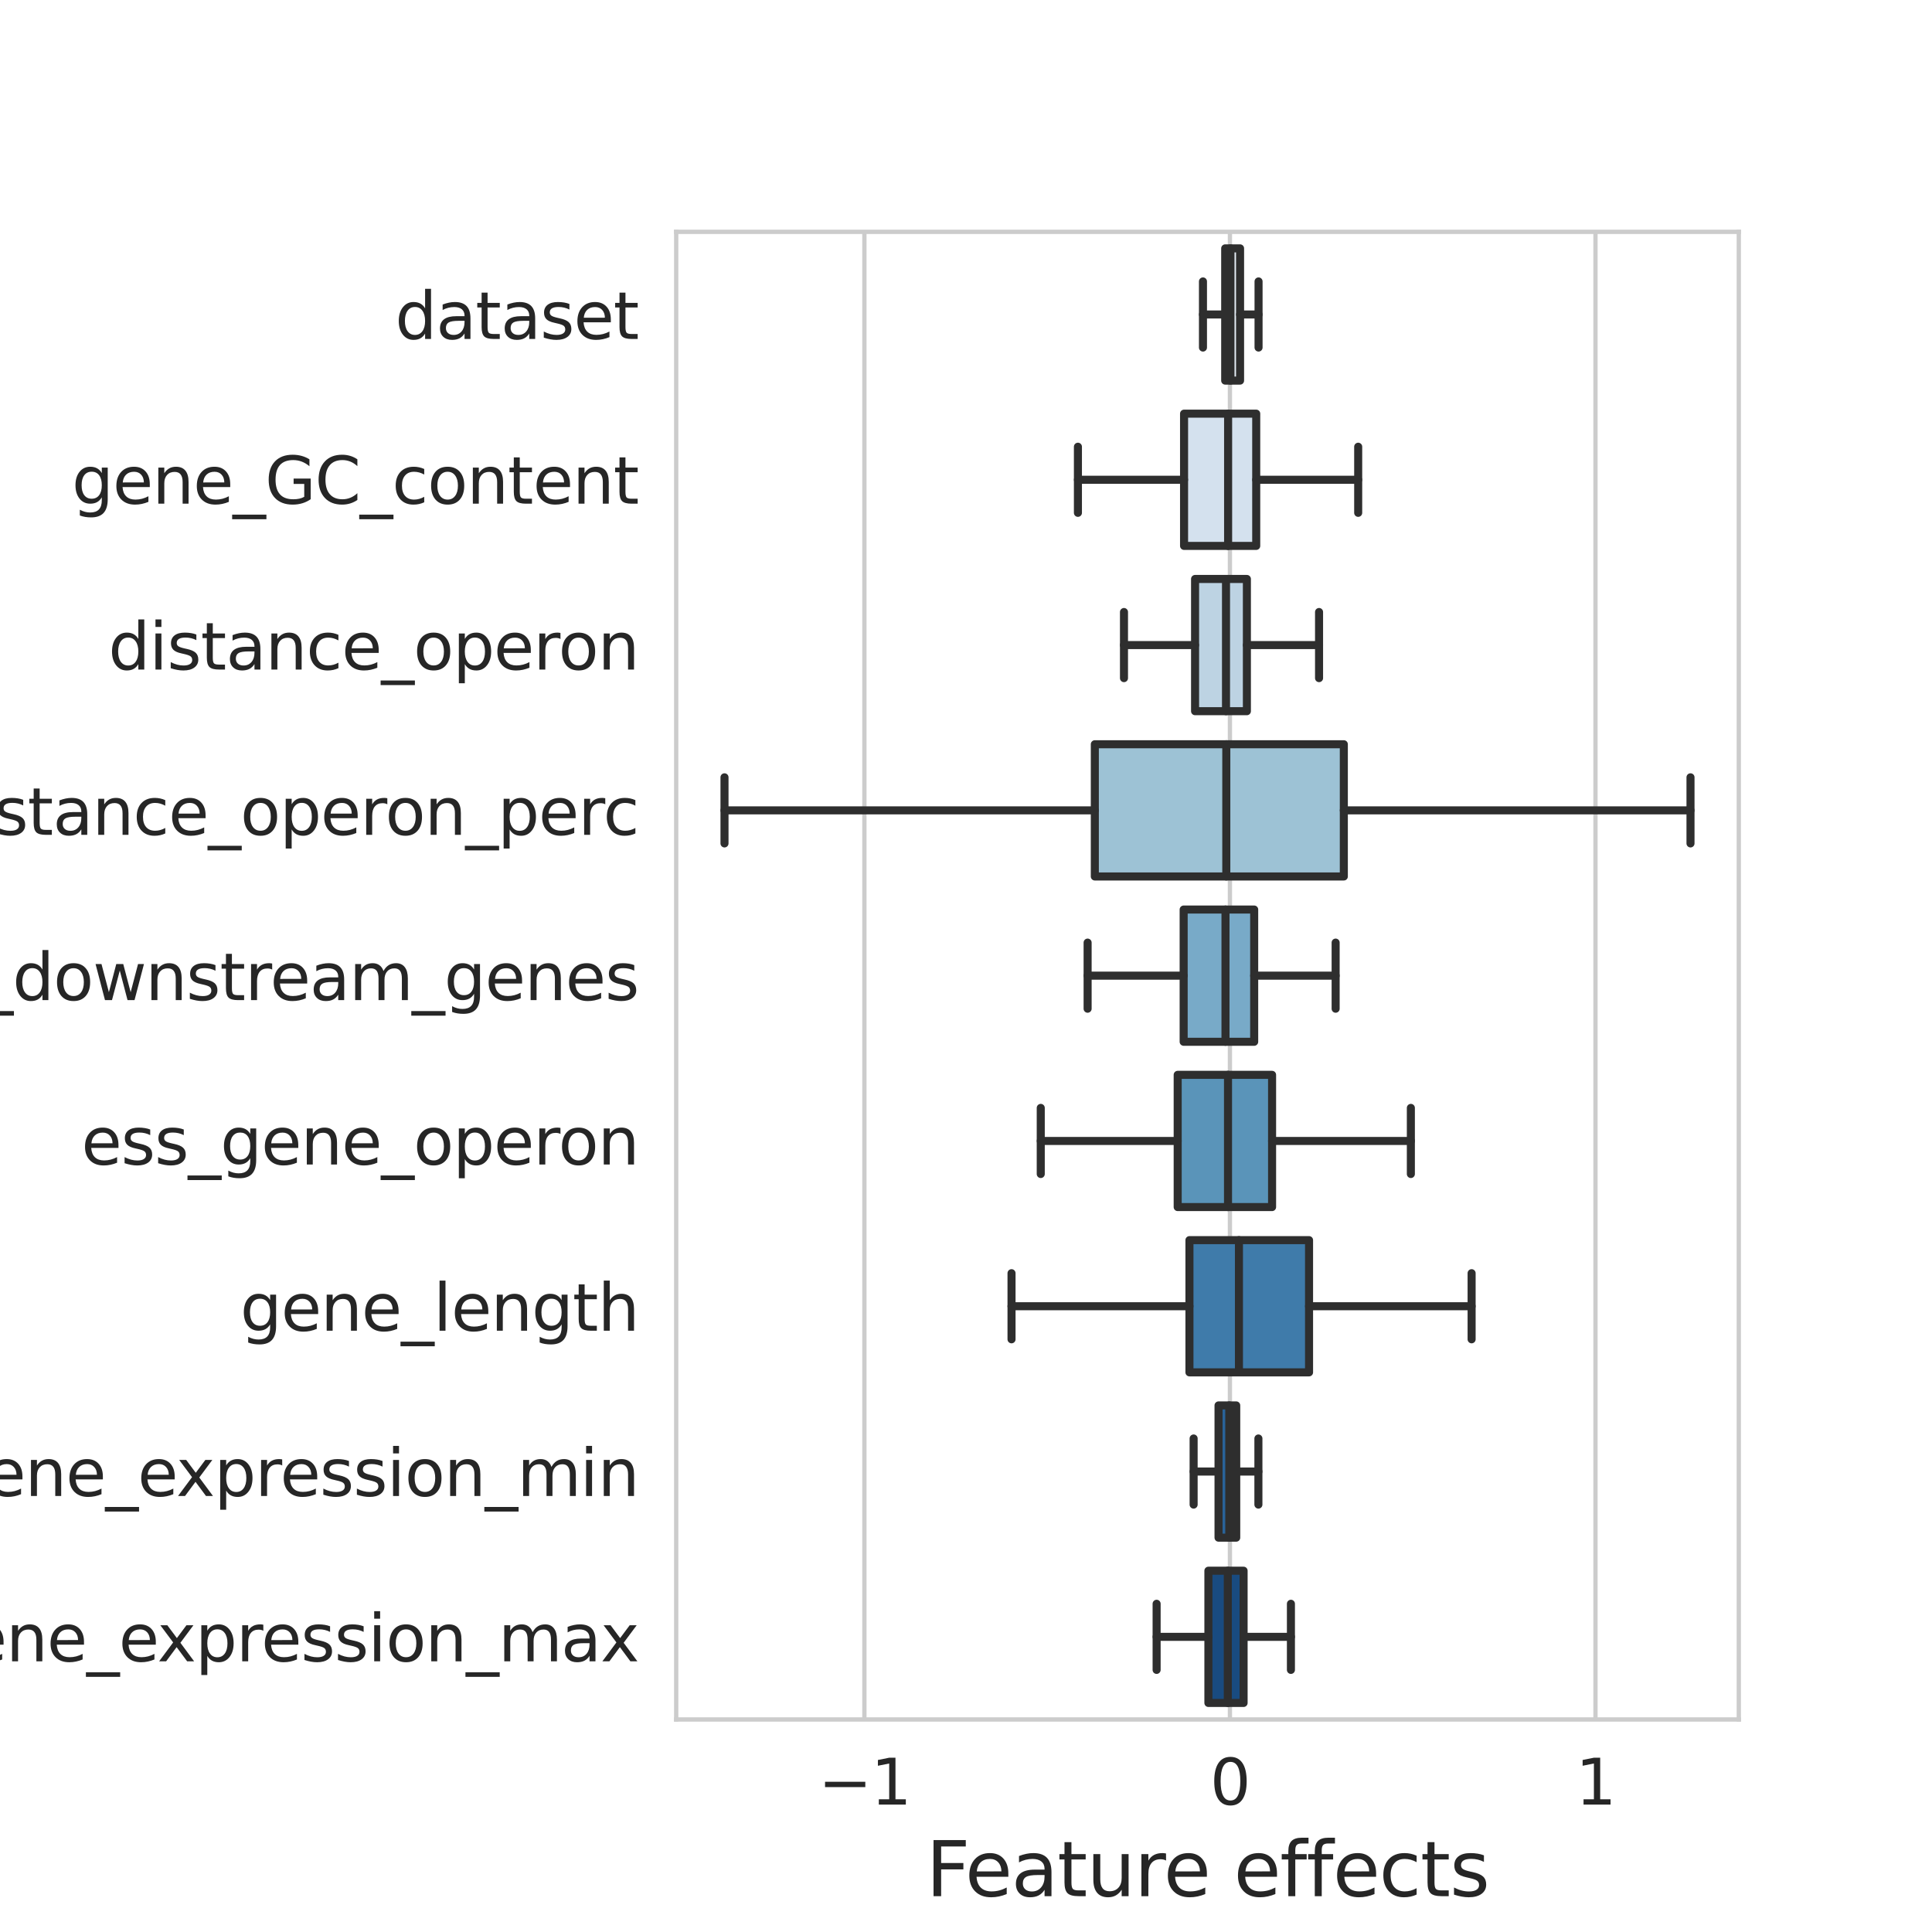 <?xml version="1.0" encoding="utf-8" standalone="no"?>
<!DOCTYPE svg PUBLIC "-//W3C//DTD SVG 1.1//EN"
  "http://www.w3.org/Graphics/SVG/1.1/DTD/svg11.dtd">
<svg xmlns:xlink="http://www.w3.org/1999/xlink" width="360pt" height="360pt" viewBox="0 0 360 360" xmlns="http://www.w3.org/2000/svg" version="1.1">
 <defs>
  <style type="text/css">*{stroke-linejoin: round; stroke-linecap: butt}</style>
 </defs>
 <g id="figure_1">
  <g id="patch_1">
   <path d="M 0 360 
L 360 360 
L 360 0 
L 0 0 
z
" style="fill: #ffffff"/>
  </g>
  <g id="axes_1">
   <g id="patch_2">
    <path d="M 126 320.4 
L 324 320.4 
L 324 43.2 
L 126 43.2 
z
" style="fill: #ffffff"/>
   </g>
   <g id="matplotlib.axis_1">
    <g id="xtick_1">
     <g id="line2d_1">
      <path d="M 161.065 320.4 
L 161.065 43.2 
" clip-path="url(#p2b13bdb672)" style="fill: none; stroke: #cccccc; stroke-width: 0.8; stroke-linecap: round"/>
     </g>
     <g id="text_1">
      <!-- −1 -->
      <g style="fill: #262626" transform="translate(152.468 336.261)scale(0.117 -0.117)">
       <defs>
        <path id="DejaVuSans-2212" d="M 678 2272 
L 4684 2272 
L 4684 1741 
L 678 1741 
L 678 2272 
z
" transform="scale(0.016)"/>
        <path id="DejaVuSans-31" d="M 794 531 
L 1825 531 
L 1825 4091 
L 703 3866 
L 703 4441 
L 1819 4666 
L 2450 4666 
L 2450 531 
L 3481 531 
L 3481 0 
L 794 0 
L 794 531 
z
" transform="scale(0.016)"/>
       </defs>
       <use xlink:href="#DejaVuSans-2212"/>
       <use xlink:href="#DejaVuSans-31" x="83.789"/>
      </g>
     </g>
    </g>
    <g id="xtick_2">
     <g id="line2d_2">
      <path d="M 229.179 320.4 
L 229.179 43.2 
" clip-path="url(#p2b13bdb672)" style="fill: none; stroke: #cccccc; stroke-width: 0.8; stroke-linecap: round"/>
     </g>
     <g id="text_2">
      <!-- 0 -->
      <g style="fill: #262626" transform="translate(225.469 336.261)scale(0.117 -0.117)">
       <defs>
        <path id="DejaVuSans-30" d="M 2034 4250 
Q 1547 4250 1301 3770 
Q 1056 3291 1056 2328 
Q 1056 1369 1301 889 
Q 1547 409 2034 409 
Q 2525 409 2770 889 
Q 3016 1369 3016 2328 
Q 3016 3291 2770 3770 
Q 2525 4250 2034 4250 
z
M 2034 4750 
Q 2819 4750 3233 4129 
Q 3647 3509 3647 2328 
Q 3647 1150 3233 529 
Q 2819 -91 2034 -91 
Q 1250 -91 836 529 
Q 422 1150 422 2328 
Q 422 3509 836 4129 
Q 1250 4750 2034 4750 
z
" transform="scale(0.016)"/>
       </defs>
       <use xlink:href="#DejaVuSans-30"/>
      </g>
     </g>
    </g>
    <g id="xtick_3">
     <g id="line2d_3">
      <path d="M 297.294 320.4 
L 297.294 43.2 
" clip-path="url(#p2b13bdb672)" style="fill: none; stroke: #cccccc; stroke-width: 0.8; stroke-linecap: round"/>
     </g>
     <g id="text_3">
      <!-- 1 -->
      <g style="fill: #262626" transform="translate(293.584 336.261)scale(0.117 -0.117)">
       <use xlink:href="#DejaVuSans-31"/>
      </g>
     </g>
    </g>
    <g id="text_4">
     <!-- Feature effects -->
     <g style="fill: #262626" transform="translate(172.547 353.324)scale(0.14 -0.14)">
      <defs>
       <path id="DejaVuSans-46" d="M 628 4666 
L 3309 4666 
L 3309 4134 
L 1259 4134 
L 1259 2759 
L 3109 2759 
L 3109 2228 
L 1259 2228 
L 1259 0 
L 628 0 
L 628 4666 
z
" transform="scale(0.016)"/>
       <path id="DejaVuSans-65" d="M 3597 1894 
L 3597 1613 
L 953 1613 
Q 991 1019 1311 708 
Q 1631 397 2203 397 
Q 2534 397 2845 478 
Q 3156 559 3463 722 
L 3463 178 
Q 3153 47 2828 -22 
Q 2503 -91 2169 -91 
Q 1331 -91 842 396 
Q 353 884 353 1716 
Q 353 2575 817 3079 
Q 1281 3584 2069 3584 
Q 2775 3584 3186 3129 
Q 3597 2675 3597 1894 
z
M 3022 2063 
Q 3016 2534 2758 2815 
Q 2500 3097 2075 3097 
Q 1594 3097 1305 2825 
Q 1016 2553 972 2059 
L 3022 2063 
z
" transform="scale(0.016)"/>
       <path id="DejaVuSans-61" d="M 2194 1759 
Q 1497 1759 1228 1600 
Q 959 1441 959 1056 
Q 959 750 1161 570 
Q 1363 391 1709 391 
Q 2188 391 2477 730 
Q 2766 1069 2766 1631 
L 2766 1759 
L 2194 1759 
z
M 3341 1997 
L 3341 0 
L 2766 0 
L 2766 531 
Q 2569 213 2275 61 
Q 1981 -91 1556 -91 
Q 1019 -91 701 211 
Q 384 513 384 1019 
Q 384 1609 779 1909 
Q 1175 2209 1959 2209 
L 2766 2209 
L 2766 2266 
Q 2766 2663 2505 2880 
Q 2244 3097 1772 3097 
Q 1472 3097 1187 3025 
Q 903 2953 641 2809 
L 641 3341 
Q 956 3463 1253 3523 
Q 1550 3584 1831 3584 
Q 2591 3584 2966 3190 
Q 3341 2797 3341 1997 
z
" transform="scale(0.016)"/>
       <path id="DejaVuSans-74" d="M 1172 4494 
L 1172 3500 
L 2356 3500 
L 2356 3053 
L 1172 3053 
L 1172 1153 
Q 1172 725 1289 603 
Q 1406 481 1766 481 
L 2356 481 
L 2356 0 
L 1766 0 
Q 1100 0 847 248 
Q 594 497 594 1153 
L 594 3053 
L 172 3053 
L 172 3500 
L 594 3500 
L 594 4494 
L 1172 4494 
z
" transform="scale(0.016)"/>
       <path id="DejaVuSans-75" d="M 544 1381 
L 544 3500 
L 1119 3500 
L 1119 1403 
Q 1119 906 1312 657 
Q 1506 409 1894 409 
Q 2359 409 2629 706 
Q 2900 1003 2900 1516 
L 2900 3500 
L 3475 3500 
L 3475 0 
L 2900 0 
L 2900 538 
Q 2691 219 2414 64 
Q 2138 -91 1772 -91 
Q 1169 -91 856 284 
Q 544 659 544 1381 
z
M 1991 3584 
L 1991 3584 
z
" transform="scale(0.016)"/>
       <path id="DejaVuSans-72" d="M 2631 2963 
Q 2534 3019 2420 3045 
Q 2306 3072 2169 3072 
Q 1681 3072 1420 2755 
Q 1159 2438 1159 1844 
L 1159 0 
L 581 0 
L 581 3500 
L 1159 3500 
L 1159 2956 
Q 1341 3275 1631 3429 
Q 1922 3584 2338 3584 
Q 2397 3584 2469 3576 
Q 2541 3569 2628 3553 
L 2631 2963 
z
" transform="scale(0.016)"/>
       <path id="DejaVuSans-20" transform="scale(0.016)"/>
       <path id="DejaVuSans-66" d="M 2375 4863 
L 2375 4384 
L 1825 4384 
Q 1516 4384 1395 4259 
Q 1275 4134 1275 3809 
L 1275 3500 
L 2222 3500 
L 2222 3053 
L 1275 3053 
L 1275 0 
L 697 0 
L 697 3053 
L 147 3053 
L 147 3500 
L 697 3500 
L 697 3744 
Q 697 4328 969 4595 
Q 1241 4863 1831 4863 
L 2375 4863 
z
" transform="scale(0.016)"/>
       <path id="DejaVuSans-63" d="M 3122 3366 
L 3122 2828 
Q 2878 2963 2633 3030 
Q 2388 3097 2138 3097 
Q 1578 3097 1268 2742 
Q 959 2388 959 1747 
Q 959 1106 1268 751 
Q 1578 397 2138 397 
Q 2388 397 2633 464 
Q 2878 531 3122 666 
L 3122 134 
Q 2881 22 2623 -34 
Q 2366 -91 2075 -91 
Q 1284 -91 818 406 
Q 353 903 353 1747 
Q 353 2603 823 3093 
Q 1294 3584 2113 3584 
Q 2378 3584 2631 3529 
Q 2884 3475 3122 3366 
z
" transform="scale(0.016)"/>
       <path id="DejaVuSans-73" d="M 2834 3397 
L 2834 2853 
Q 2591 2978 2328 3040 
Q 2066 3103 1784 3103 
Q 1356 3103 1142 2972 
Q 928 2841 928 2578 
Q 928 2378 1081 2264 
Q 1234 2150 1697 2047 
L 1894 2003 
Q 2506 1872 2764 1633 
Q 3022 1394 3022 966 
Q 3022 478 2636 193 
Q 2250 -91 1575 -91 
Q 1294 -91 989 -36 
Q 684 19 347 128 
L 347 722 
Q 666 556 975 473 
Q 1284 391 1588 391 
Q 1994 391 2212 530 
Q 2431 669 2431 922 
Q 2431 1156 2273 1281 
Q 2116 1406 1581 1522 
L 1381 1569 
Q 847 1681 609 1914 
Q 372 2147 372 2553 
Q 372 3047 722 3315 
Q 1072 3584 1716 3584 
Q 2034 3584 2315 3537 
Q 2597 3491 2834 3397 
z
" transform="scale(0.016)"/>
      </defs>
      <use xlink:href="#DejaVuSans-46"/>
      <use xlink:href="#DejaVuSans-65" x="52.02"/>
      <use xlink:href="#DejaVuSans-61" x="113.543"/>
      <use xlink:href="#DejaVuSans-74" x="174.822"/>
      <use xlink:href="#DejaVuSans-75" x="214.031"/>
      <use xlink:href="#DejaVuSans-72" x="277.41"/>
      <use xlink:href="#DejaVuSans-65" x="316.273"/>
      <use xlink:href="#DejaVuSans-20" x="377.797"/>
      <use xlink:href="#DejaVuSans-65" x="409.584"/>
      <use xlink:href="#DejaVuSans-66" x="471.107"/>
      <use xlink:href="#DejaVuSans-66" x="506.312"/>
      <use xlink:href="#DejaVuSans-65" x="541.518"/>
      <use xlink:href="#DejaVuSans-63" x="603.041"/>
      <use xlink:href="#DejaVuSans-74" x="658.021"/>
      <use xlink:href="#DejaVuSans-73" x="697.23"/>
     </g>
    </g>
   </g>
   <g id="matplotlib.axis_2">
    <g id="ytick_1">
     <g id="text_5">
      <!-- dataset -->
      <g style="fill: #262626" transform="translate(73.631 63.159)scale(0.12 -0.12)">
       <defs>
        <path id="DejaVuSans-64" d="M 2906 2969 
L 2906 4863 
L 3481 4863 
L 3481 0 
L 2906 0 
L 2906 525 
Q 2725 213 2448 61 
Q 2172 -91 1784 -91 
Q 1150 -91 751 415 
Q 353 922 353 1747 
Q 353 2572 751 3078 
Q 1150 3584 1784 3584 
Q 2172 3584 2448 3432 
Q 2725 3281 2906 2969 
z
M 947 1747 
Q 947 1113 1208 752 
Q 1469 391 1925 391 
Q 2381 391 2643 752 
Q 2906 1113 2906 1747 
Q 2906 2381 2643 2742 
Q 2381 3103 1925 3103 
Q 1469 3103 1208 2742 
Q 947 2381 947 1747 
z
" transform="scale(0.016)"/>
       </defs>
       <use xlink:href="#DejaVuSans-64"/>
       <use xlink:href="#DejaVuSans-61" x="63.477"/>
       <use xlink:href="#DejaVuSans-74" x="124.756"/>
       <use xlink:href="#DejaVuSans-61" x="163.965"/>
       <use xlink:href="#DejaVuSans-73" x="225.244"/>
       <use xlink:href="#DejaVuSans-65" x="277.344"/>
       <use xlink:href="#DejaVuSans-74" x="338.867"/>
      </g>
     </g>
    </g>
    <g id="ytick_2">
     <g id="text_6">
      <!-- gene_GC_content -->
      <g style="fill: #262626" transform="translate(13.389 93.853)scale(0.12 -0.12)">
       <defs>
        <path id="DejaVuSans-67" d="M 2906 1791 
Q 2906 2416 2648 2759 
Q 2391 3103 1925 3103 
Q 1463 3103 1205 2759 
Q 947 2416 947 1791 
Q 947 1169 1205 825 
Q 1463 481 1925 481 
Q 2391 481 2648 825 
Q 2906 1169 2906 1791 
z
M 3481 434 
Q 3481 -459 3084 -895 
Q 2688 -1331 1869 -1331 
Q 1566 -1331 1297 -1286 
Q 1028 -1241 775 -1147 
L 775 -588 
Q 1028 -725 1275 -790 
Q 1522 -856 1778 -856 
Q 2344 -856 2625 -561 
Q 2906 -266 2906 331 
L 2906 616 
Q 2728 306 2450 153 
Q 2172 0 1784 0 
Q 1141 0 747 490 
Q 353 981 353 1791 
Q 353 2603 747 3093 
Q 1141 3584 1784 3584 
Q 2172 3584 2450 3431 
Q 2728 3278 2906 2969 
L 2906 3500 
L 3481 3500 
L 3481 434 
z
" transform="scale(0.016)"/>
        <path id="DejaVuSans-6e" d="M 3513 2113 
L 3513 0 
L 2938 0 
L 2938 2094 
Q 2938 2591 2744 2837 
Q 2550 3084 2163 3084 
Q 1697 3084 1428 2787 
Q 1159 2491 1159 1978 
L 1159 0 
L 581 0 
L 581 3500 
L 1159 3500 
L 1159 2956 
Q 1366 3272 1645 3428 
Q 1925 3584 2291 3584 
Q 2894 3584 3203 3211 
Q 3513 2838 3513 2113 
z
" transform="scale(0.016)"/>
        <path id="DejaVuSans-5f" d="M 3263 -1063 
L 3263 -1509 
L -63 -1509 
L -63 -1063 
L 3263 -1063 
z
" transform="scale(0.016)"/>
        <path id="DejaVuSans-47" d="M 3809 666 
L 3809 1919 
L 2778 1919 
L 2778 2438 
L 4434 2438 
L 4434 434 
Q 4069 175 3628 42 
Q 3188 -91 2688 -91 
Q 1594 -91 976 548 
Q 359 1188 359 2328 
Q 359 3472 976 4111 
Q 1594 4750 2688 4750 
Q 3144 4750 3555 4637 
Q 3966 4525 4313 4306 
L 4313 3634 
Q 3963 3931 3569 4081 
Q 3175 4231 2741 4231 
Q 1884 4231 1454 3753 
Q 1025 3275 1025 2328 
Q 1025 1384 1454 906 
Q 1884 428 2741 428 
Q 3075 428 3337 486 
Q 3600 544 3809 666 
z
" transform="scale(0.016)"/>
        <path id="DejaVuSans-43" d="M 4122 4306 
L 4122 3641 
Q 3803 3938 3442 4084 
Q 3081 4231 2675 4231 
Q 1875 4231 1450 3742 
Q 1025 3253 1025 2328 
Q 1025 1406 1450 917 
Q 1875 428 2675 428 
Q 3081 428 3442 575 
Q 3803 722 4122 1019 
L 4122 359 
Q 3791 134 3420 21 
Q 3050 -91 2638 -91 
Q 1578 -91 968 557 
Q 359 1206 359 2328 
Q 359 3453 968 4101 
Q 1578 4750 2638 4750 
Q 3056 4750 3426 4639 
Q 3797 4528 4122 4306 
z
" transform="scale(0.016)"/>
        <path id="DejaVuSans-6f" d="M 1959 3097 
Q 1497 3097 1228 2736 
Q 959 2375 959 1747 
Q 959 1119 1226 758 
Q 1494 397 1959 397 
Q 2419 397 2687 759 
Q 2956 1122 2956 1747 
Q 2956 2369 2687 2733 
Q 2419 3097 1959 3097 
z
M 1959 3584 
Q 2709 3584 3137 3096 
Q 3566 2609 3566 1747 
Q 3566 888 3137 398 
Q 2709 -91 1959 -91 
Q 1206 -91 779 398 
Q 353 888 353 1747 
Q 353 2609 779 3096 
Q 1206 3584 1959 3584 
z
" transform="scale(0.016)"/>
       </defs>
       <use xlink:href="#DejaVuSans-67"/>
       <use xlink:href="#DejaVuSans-65" x="63.477"/>
       <use xlink:href="#DejaVuSans-6e" x="125"/>
       <use xlink:href="#DejaVuSans-65" x="188.379"/>
       <use xlink:href="#DejaVuSans-5f" x="249.902"/>
       <use xlink:href="#DejaVuSans-47" x="299.902"/>
       <use xlink:href="#DejaVuSans-43" x="377.393"/>
       <use xlink:href="#DejaVuSans-5f" x="447.217"/>
       <use xlink:href="#DejaVuSans-63" x="497.217"/>
       <use xlink:href="#DejaVuSans-6f" x="552.197"/>
       <use xlink:href="#DejaVuSans-6e" x="613.379"/>
       <use xlink:href="#DejaVuSans-74" x="676.758"/>
       <use xlink:href="#DejaVuSans-65" x="715.967"/>
       <use xlink:href="#DejaVuSans-6e" x="777.49"/>
       <use xlink:href="#DejaVuSans-74" x="840.869"/>
      </g>
     </g>
    </g>
    <g id="ytick_3">
     <g id="text_7">
      <!-- distance_operon -->
      <g style="fill: #262626" transform="translate(20.197 124.759)scale(0.12 -0.12)">
       <defs>
        <path id="DejaVuSans-69" d="M 603 3500 
L 1178 3500 
L 1178 0 
L 603 0 
L 603 3500 
z
M 603 4863 
L 1178 4863 
L 1178 4134 
L 603 4134 
L 603 4863 
z
" transform="scale(0.016)"/>
        <path id="DejaVuSans-70" d="M 1159 525 
L 1159 -1331 
L 581 -1331 
L 581 3500 
L 1159 3500 
L 1159 2969 
Q 1341 3281 1617 3432 
Q 1894 3584 2278 3584 
Q 2916 3584 3314 3078 
Q 3713 2572 3713 1747 
Q 3713 922 3314 415 
Q 2916 -91 2278 -91 
Q 1894 -91 1617 61 
Q 1341 213 1159 525 
z
M 3116 1747 
Q 3116 2381 2855 2742 
Q 2594 3103 2138 3103 
Q 1681 3103 1420 2742 
Q 1159 2381 1159 1747 
Q 1159 1113 1420 752 
Q 1681 391 2138 391 
Q 2594 391 2855 752 
Q 3116 1113 3116 1747 
z
" transform="scale(0.016)"/>
       </defs>
       <use xlink:href="#DejaVuSans-64"/>
       <use xlink:href="#DejaVuSans-69" x="63.477"/>
       <use xlink:href="#DejaVuSans-73" x="91.26"/>
       <use xlink:href="#DejaVuSans-74" x="143.359"/>
       <use xlink:href="#DejaVuSans-61" x="182.568"/>
       <use xlink:href="#DejaVuSans-6e" x="243.848"/>
       <use xlink:href="#DejaVuSans-63" x="307.227"/>
       <use xlink:href="#DejaVuSans-65" x="362.207"/>
       <use xlink:href="#DejaVuSans-5f" x="423.73"/>
       <use xlink:href="#DejaVuSans-6f" x="473.73"/>
       <use xlink:href="#DejaVuSans-70" x="534.912"/>
       <use xlink:href="#DejaVuSans-65" x="598.389"/>
       <use xlink:href="#DejaVuSans-72" x="659.912"/>
       <use xlink:href="#DejaVuSans-6f" x="698.775"/>
       <use xlink:href="#DejaVuSans-6e" x="759.957"/>
      </g>
     </g>
    </g>
    <g id="ytick_4">
     <g id="text_8">
      <!-- distance_operon_perc -->
      <g style="fill: #262626" transform="translate(-12.066 155.559)scale(0.12 -0.12)">
       <use xlink:href="#DejaVuSans-64"/>
       <use xlink:href="#DejaVuSans-69" x="63.477"/>
       <use xlink:href="#DejaVuSans-73" x="91.26"/>
       <use xlink:href="#DejaVuSans-74" x="143.359"/>
       <use xlink:href="#DejaVuSans-61" x="182.568"/>
       <use xlink:href="#DejaVuSans-6e" x="243.848"/>
       <use xlink:href="#DejaVuSans-63" x="307.227"/>
       <use xlink:href="#DejaVuSans-65" x="362.207"/>
       <use xlink:href="#DejaVuSans-5f" x="423.73"/>
       <use xlink:href="#DejaVuSans-6f" x="473.73"/>
       <use xlink:href="#DejaVuSans-70" x="534.912"/>
       <use xlink:href="#DejaVuSans-65" x="598.389"/>
       <use xlink:href="#DejaVuSans-72" x="659.912"/>
       <use xlink:href="#DejaVuSans-6f" x="698.775"/>
       <use xlink:href="#DejaVuSans-6e" x="759.957"/>
       <use xlink:href="#DejaVuSans-5f" x="823.336"/>
       <use xlink:href="#DejaVuSans-70" x="873.336"/>
       <use xlink:href="#DejaVuSans-65" x="936.812"/>
       <use xlink:href="#DejaVuSans-72" x="998.336"/>
       <use xlink:href="#DejaVuSans-63" x="1037.199"/>
      </g>
     </g>
    </g>
    <g id="ytick_5">
     <g id="text_9">
      <!-- operon_downstream_genes -->
      <g style="fill: #262626" transform="translate(-45.621 186.359)scale(0.12 -0.12)">
       <defs>
        <path id="DejaVuSans-77" d="M 269 3500 
L 844 3500 
L 1563 769 
L 2278 3500 
L 2956 3500 
L 3675 769 
L 4391 3500 
L 4966 3500 
L 4050 0 
L 3372 0 
L 2619 2869 
L 1863 0 
L 1184 0 
L 269 3500 
z
" transform="scale(0.016)"/>
        <path id="DejaVuSans-6d" d="M 3328 2828 
Q 3544 3216 3844 3400 
Q 4144 3584 4550 3584 
Q 5097 3584 5394 3201 
Q 5691 2819 5691 2113 
L 5691 0 
L 5113 0 
L 5113 2094 
Q 5113 2597 4934 2840 
Q 4756 3084 4391 3084 
Q 3944 3084 3684 2787 
Q 3425 2491 3425 1978 
L 3425 0 
L 2847 0 
L 2847 2094 
Q 2847 2600 2669 2842 
Q 2491 3084 2119 3084 
Q 1678 3084 1418 2786 
Q 1159 2488 1159 1978 
L 1159 0 
L 581 0 
L 581 3500 
L 1159 3500 
L 1159 2956 
Q 1356 3278 1631 3431 
Q 1906 3584 2284 3584 
Q 2666 3584 2933 3390 
Q 3200 3197 3328 2828 
z
" transform="scale(0.016)"/>
       </defs>
       <use xlink:href="#DejaVuSans-6f"/>
       <use xlink:href="#DejaVuSans-70" x="61.182"/>
       <use xlink:href="#DejaVuSans-65" x="124.658"/>
       <use xlink:href="#DejaVuSans-72" x="186.182"/>
       <use xlink:href="#DejaVuSans-6f" x="225.045"/>
       <use xlink:href="#DejaVuSans-6e" x="286.227"/>
       <use xlink:href="#DejaVuSans-5f" x="349.605"/>
       <use xlink:href="#DejaVuSans-64" x="399.605"/>
       <use xlink:href="#DejaVuSans-6f" x="463.082"/>
       <use xlink:href="#DejaVuSans-77" x="524.264"/>
       <use xlink:href="#DejaVuSans-6e" x="606.051"/>
       <use xlink:href="#DejaVuSans-73" x="669.43"/>
       <use xlink:href="#DejaVuSans-74" x="721.529"/>
       <use xlink:href="#DejaVuSans-72" x="760.738"/>
       <use xlink:href="#DejaVuSans-65" x="799.602"/>
       <use xlink:href="#DejaVuSans-61" x="861.125"/>
       <use xlink:href="#DejaVuSans-6d" x="922.404"/>
       <use xlink:href="#DejaVuSans-5f" x="1019.816"/>
       <use xlink:href="#DejaVuSans-67" x="1069.816"/>
       <use xlink:href="#DejaVuSans-65" x="1133.293"/>
       <use xlink:href="#DejaVuSans-6e" x="1194.816"/>
       <use xlink:href="#DejaVuSans-65" x="1258.195"/>
       <use xlink:href="#DejaVuSans-73" x="1319.719"/>
      </g>
     </g>
    </g>
    <g id="ytick_6">
     <g id="text_10">
      <!-- ess_gene_operon -->
      <g style="fill: #262626" transform="translate(15.168 216.992)scale(0.12 -0.12)">
       <use xlink:href="#DejaVuSans-65"/>
       <use xlink:href="#DejaVuSans-73" x="61.523"/>
       <use xlink:href="#DejaVuSans-73" x="113.623"/>
       <use xlink:href="#DejaVuSans-5f" x="165.723"/>
       <use xlink:href="#DejaVuSans-67" x="215.723"/>
       <use xlink:href="#DejaVuSans-65" x="279.199"/>
       <use xlink:href="#DejaVuSans-6e" x="340.723"/>
       <use xlink:href="#DejaVuSans-65" x="404.102"/>
       <use xlink:href="#DejaVuSans-5f" x="465.625"/>
       <use xlink:href="#DejaVuSans-6f" x="515.625"/>
       <use xlink:href="#DejaVuSans-70" x="576.807"/>
       <use xlink:href="#DejaVuSans-65" x="640.283"/>
       <use xlink:href="#DejaVuSans-72" x="701.807"/>
       <use xlink:href="#DejaVuSans-6f" x="740.67"/>
       <use xlink:href="#DejaVuSans-6e" x="801.852"/>
      </g>
     </g>
    </g>
    <g id="ytick_7">
     <g id="text_11">
      <!-- gene_length -->
      <g style="fill: #262626" transform="translate(44.759 247.959)scale(0.12 -0.12)">
       <defs>
        <path id="DejaVuSans-6c" d="M 603 4863 
L 1178 4863 
L 1178 0 
L 603 0 
L 603 4863 
z
" transform="scale(0.016)"/>
        <path id="DejaVuSans-68" d="M 3513 2113 
L 3513 0 
L 2938 0 
L 2938 2094 
Q 2938 2591 2744 2837 
Q 2550 3084 2163 3084 
Q 1697 3084 1428 2787 
Q 1159 2491 1159 1978 
L 1159 0 
L 581 0 
L 581 4863 
L 1159 4863 
L 1159 2956 
Q 1366 3272 1645 3428 
Q 1925 3584 2291 3584 
Q 2894 3584 3203 3211 
Q 3513 2838 3513 2113 
z
" transform="scale(0.016)"/>
       </defs>
       <use xlink:href="#DejaVuSans-67"/>
       <use xlink:href="#DejaVuSans-65" x="63.477"/>
       <use xlink:href="#DejaVuSans-6e" x="125"/>
       <use xlink:href="#DejaVuSans-65" x="188.379"/>
       <use xlink:href="#DejaVuSans-5f" x="249.902"/>
       <use xlink:href="#DejaVuSans-6c" x="299.902"/>
       <use xlink:href="#DejaVuSans-65" x="327.686"/>
       <use xlink:href="#DejaVuSans-6e" x="389.209"/>
       <use xlink:href="#DejaVuSans-67" x="452.588"/>
       <use xlink:href="#DejaVuSans-74" x="516.064"/>
       <use xlink:href="#DejaVuSans-68" x="555.273"/>
      </g>
     </g>
    </g>
    <g id="ytick_8">
     <g id="text_12">
      <!-- gene_expression_min -->
      <g style="fill: #262626" transform="translate(-10.343 278.759)scale(0.12 -0.12)">
       <defs>
        <path id="DejaVuSans-78" d="M 3513 3500 
L 2247 1797 
L 3578 0 
L 2900 0 
L 1881 1375 
L 863 0 
L 184 0 
L 1544 1831 
L 300 3500 
L 978 3500 
L 1906 2253 
L 2834 3500 
L 3513 3500 
z
" transform="scale(0.016)"/>
       </defs>
       <use xlink:href="#DejaVuSans-67"/>
       <use xlink:href="#DejaVuSans-65" x="63.477"/>
       <use xlink:href="#DejaVuSans-6e" x="125"/>
       <use xlink:href="#DejaVuSans-65" x="188.379"/>
       <use xlink:href="#DejaVuSans-5f" x="249.902"/>
       <use xlink:href="#DejaVuSans-65" x="299.902"/>
       <use xlink:href="#DejaVuSans-78" x="359.676"/>
       <use xlink:href="#DejaVuSans-70" x="418.855"/>
       <use xlink:href="#DejaVuSans-72" x="482.332"/>
       <use xlink:href="#DejaVuSans-65" x="521.195"/>
       <use xlink:href="#DejaVuSans-73" x="582.719"/>
       <use xlink:href="#DejaVuSans-73" x="634.818"/>
       <use xlink:href="#DejaVuSans-69" x="686.918"/>
       <use xlink:href="#DejaVuSans-6f" x="714.701"/>
       <use xlink:href="#DejaVuSans-6e" x="775.883"/>
       <use xlink:href="#DejaVuSans-5f" x="839.262"/>
       <use xlink:href="#DejaVuSans-6d" x="889.262"/>
       <use xlink:href="#DejaVuSans-69" x="986.674"/>
       <use xlink:href="#DejaVuSans-6e" x="1014.457"/>
      </g>
     </g>
    </g>
    <g id="ytick_9">
     <g id="text_13">
      <!-- gene_expression_max -->
      <g style="fill: #262626" transform="translate(-13.861 309.559)scale(0.12 -0.12)">
       <use xlink:href="#DejaVuSans-67"/>
       <use xlink:href="#DejaVuSans-65" x="63.477"/>
       <use xlink:href="#DejaVuSans-6e" x="125"/>
       <use xlink:href="#DejaVuSans-65" x="188.379"/>
       <use xlink:href="#DejaVuSans-5f" x="249.902"/>
       <use xlink:href="#DejaVuSans-65" x="299.902"/>
       <use xlink:href="#DejaVuSans-78" x="359.676"/>
       <use xlink:href="#DejaVuSans-70" x="418.855"/>
       <use xlink:href="#DejaVuSans-72" x="482.332"/>
       <use xlink:href="#DejaVuSans-65" x="521.195"/>
       <use xlink:href="#DejaVuSans-73" x="582.719"/>
       <use xlink:href="#DejaVuSans-73" x="634.818"/>
       <use xlink:href="#DejaVuSans-69" x="686.918"/>
       <use xlink:href="#DejaVuSans-6f" x="714.701"/>
       <use xlink:href="#DejaVuSans-6e" x="775.883"/>
       <use xlink:href="#DejaVuSans-5f" x="839.262"/>
       <use xlink:href="#DejaVuSans-6d" x="889.262"/>
       <use xlink:href="#DejaVuSans-61" x="986.674"/>
       <use xlink:href="#DejaVuSans-78" x="1047.953"/>
      </g>
     </g>
    </g>
   </g>
   <g id="patch_3">
    <path d="M 228.298 46.28 
L 228.298 70.92 
L 231.068 70.92 
L 231.068 46.28 
L 228.298 46.28 
z
" clip-path="url(#p2b13bdb672)" style="fill: #e6eef6; stroke: #2e2e2e; stroke-width: 1.5; stroke-linejoin: miter"/>
   </g>
   <g id="patch_4">
    <path d="M 220.632 77.08 
L 220.632 101.72 
L 234.079 101.72 
L 234.079 77.08 
L 220.632 77.08 
z
" clip-path="url(#p2b13bdb672)" style="fill: #d4e1ee; stroke: #2e2e2e; stroke-width: 1.5; stroke-linejoin: miter"/>
   </g>
   <g id="patch_5">
    <path d="M 222.684 107.88 
L 222.684 132.52 
L 232.34 132.52 
L 232.34 107.88 
L 222.684 107.88 
z
" clip-path="url(#p2b13bdb672)" style="fill: #bdd3e3; stroke: #2e2e2e; stroke-width: 1.5; stroke-linejoin: miter"/>
   </g>
   <g id="patch_6">
    <path d="M 204.004 138.68 
L 204.004 163.32 
L 250.402 163.32 
L 250.402 138.68 
L 204.004 138.68 
z
" clip-path="url(#p2b13bdb672)" style="fill: #9dc2d5; stroke: #2e2e2e; stroke-width: 1.5; stroke-linejoin: miter"/>
   </g>
   <g id="patch_7">
    <path d="M 220.557 169.48 
L 220.557 194.12 
L 233.699 194.12 
L 233.699 169.48 
L 220.557 169.48 
z
" clip-path="url(#p2b13bdb672)" style="fill: #78aac8; stroke: #2e2e2e; stroke-width: 1.5; stroke-linejoin: miter"/>
   </g>
   <g id="patch_8">
    <path d="M 219.445 200.28 
L 219.445 224.92 
L 237.033 224.92 
L 237.033 200.28 
L 219.445 200.28 
z
" clip-path="url(#p2b13bdb672)" style="fill: #5a94b9; stroke: #2e2e2e; stroke-width: 1.5; stroke-linejoin: miter"/>
   </g>
   <g id="patch_9">
    <path d="M 221.636 231.08 
L 221.636 255.72 
L 243.922 255.72 
L 243.922 231.08 
L 221.636 231.08 
z
" clip-path="url(#p2b13bdb672)" style="fill: #3f7baa; stroke: #2e2e2e; stroke-width: 1.5; stroke-linejoin: miter"/>
   </g>
   <g id="patch_10">
    <path d="M 227.056 261.88 
L 227.056 286.52 
L 230.353 286.52 
L 230.353 261.88 
L 227.056 261.88 
z
" clip-path="url(#p2b13bdb672)" style="fill: #296399; stroke: #2e2e2e; stroke-width: 1.5; stroke-linejoin: miter"/>
   </g>
   <g id="patch_11">
    <path d="M 225.167 292.68 
L 225.167 317.32 
L 231.726 317.32 
L 231.726 292.68 
L 225.167 292.68 
z
" clip-path="url(#p2b13bdb672)" style="fill: #194b80; stroke: #2e2e2e; stroke-width: 1.5; stroke-linejoin: miter"/>
   </g>
   <g id="line2d_4">
    <path d="M 228.298 58.6 
L 224.155 58.6 
" clip-path="url(#p2b13bdb672)" style="fill: none; stroke: #2e2e2e; stroke-width: 1.5; stroke-linecap: round"/>
   </g>
   <g id="line2d_5">
    <path d="M 231.068 58.6 
L 234.513 58.6 
" clip-path="url(#p2b13bdb672)" style="fill: none; stroke: #2e2e2e; stroke-width: 1.5; stroke-linecap: round"/>
   </g>
   <g id="line2d_6">
    <path d="M 224.155 52.44 
L 224.155 64.76 
" clip-path="url(#p2b13bdb672)" style="fill: none; stroke: #2e2e2e; stroke-width: 1.5; stroke-linecap: round"/>
   </g>
   <g id="line2d_7">
    <path d="M 234.513 52.44 
L 234.513 64.76 
" clip-path="url(#p2b13bdb672)" style="fill: none; stroke: #2e2e2e; stroke-width: 1.5; stroke-linecap: round"/>
   </g>
   <g id="line2d_8">
    <path d="M 220.632 89.4 
L 200.855 89.4 
" clip-path="url(#p2b13bdb672)" style="fill: none; stroke: #2e2e2e; stroke-width: 1.5; stroke-linecap: round"/>
   </g>
   <g id="line2d_9">
    <path d="M 234.079 89.4 
L 253.079 89.4 
" clip-path="url(#p2b13bdb672)" style="fill: none; stroke: #2e2e2e; stroke-width: 1.5; stroke-linecap: round"/>
   </g>
   <g id="line2d_10">
    <path d="M 200.855 83.24 
L 200.855 95.56 
" clip-path="url(#p2b13bdb672)" style="fill: none; stroke: #2e2e2e; stroke-width: 1.5; stroke-linecap: round"/>
   </g>
   <g id="line2d_11">
    <path d="M 253.079 83.24 
L 253.079 95.56 
" clip-path="url(#p2b13bdb672)" style="fill: none; stroke: #2e2e2e; stroke-width: 1.5; stroke-linecap: round"/>
   </g>
   <g id="line2d_12">
    <path d="M 222.684 120.2 
L 209.438 120.2 
" clip-path="url(#p2b13bdb672)" style="fill: none; stroke: #2e2e2e; stroke-width: 1.5; stroke-linecap: round"/>
   </g>
   <g id="line2d_13">
    <path d="M 232.34 120.2 
L 245.786 120.2 
" clip-path="url(#p2b13bdb672)" style="fill: none; stroke: #2e2e2e; stroke-width: 1.5; stroke-linecap: round"/>
   </g>
   <g id="line2d_14">
    <path d="M 209.438 114.04 
L 209.438 126.36 
" clip-path="url(#p2b13bdb672)" style="fill: none; stroke: #2e2e2e; stroke-width: 1.5; stroke-linecap: round"/>
   </g>
   <g id="line2d_15">
    <path d="M 245.786 114.04 
L 245.786 126.36 
" clip-path="url(#p2b13bdb672)" style="fill: none; stroke: #2e2e2e; stroke-width: 1.5; stroke-linecap: round"/>
   </g>
   <g id="line2d_16">
    <path d="M 204.004 151 
L 135 151 
" clip-path="url(#p2b13bdb672)" style="fill: none; stroke: #2e2e2e; stroke-width: 1.5; stroke-linecap: round"/>
   </g>
   <g id="line2d_17">
    <path d="M 250.402 151 
L 315 151 
" clip-path="url(#p2b13bdb672)" style="fill: none; stroke: #2e2e2e; stroke-width: 1.5; stroke-linecap: round"/>
   </g>
   <g id="line2d_18">
    <path d="M 135 144.84 
L 135 157.16 
" clip-path="url(#p2b13bdb672)" style="fill: none; stroke: #2e2e2e; stroke-width: 1.5; stroke-linecap: round"/>
   </g>
   <g id="line2d_19">
    <path d="M 315 144.84 
L 315 157.16 
" clip-path="url(#p2b13bdb672)" style="fill: none; stroke: #2e2e2e; stroke-width: 1.5; stroke-linecap: round"/>
   </g>
   <g id="line2d_20">
    <path d="M 220.557 181.8 
L 202.662 181.8 
" clip-path="url(#p2b13bdb672)" style="fill: none; stroke: #2e2e2e; stroke-width: 1.5; stroke-linecap: round"/>
   </g>
   <g id="line2d_21">
    <path d="M 233.699 181.8 
L 248.877 181.8 
" clip-path="url(#p2b13bdb672)" style="fill: none; stroke: #2e2e2e; stroke-width: 1.5; stroke-linecap: round"/>
   </g>
   <g id="line2d_22">
    <path d="M 202.662 175.64 
L 202.662 187.96 
" clip-path="url(#p2b13bdb672)" style="fill: none; stroke: #2e2e2e; stroke-width: 1.5; stroke-linecap: round"/>
   </g>
   <g id="line2d_23">
    <path d="M 248.877 175.64 
L 248.877 187.96 
" clip-path="url(#p2b13bdb672)" style="fill: none; stroke: #2e2e2e; stroke-width: 1.5; stroke-linecap: round"/>
   </g>
   <g id="line2d_24">
    <path d="M 219.445 212.6 
L 193.929 212.6 
" clip-path="url(#p2b13bdb672)" style="fill: none; stroke: #2e2e2e; stroke-width: 1.5; stroke-linecap: round"/>
   </g>
   <g id="line2d_25">
    <path d="M 237.033 212.6 
L 262.893 212.6 
" clip-path="url(#p2b13bdb672)" style="fill: none; stroke: #2e2e2e; stroke-width: 1.5; stroke-linecap: round"/>
   </g>
   <g id="line2d_26">
    <path d="M 193.929 206.44 
L 193.929 218.76 
" clip-path="url(#p2b13bdb672)" style="fill: none; stroke: #2e2e2e; stroke-width: 1.5; stroke-linecap: round"/>
   </g>
   <g id="line2d_27">
    <path d="M 262.893 206.44 
L 262.893 218.76 
" clip-path="url(#p2b13bdb672)" style="fill: none; stroke: #2e2e2e; stroke-width: 1.5; stroke-linecap: round"/>
   </g>
   <g id="line2d_28">
    <path d="M 221.636 243.4 
L 188.483 243.4 
" clip-path="url(#p2b13bdb672)" style="fill: none; stroke: #2e2e2e; stroke-width: 1.5; stroke-linecap: round"/>
   </g>
   <g id="line2d_29">
    <path d="M 243.922 243.4 
L 274.213 243.4 
" clip-path="url(#p2b13bdb672)" style="fill: none; stroke: #2e2e2e; stroke-width: 1.5; stroke-linecap: round"/>
   </g>
   <g id="line2d_30">
    <path d="M 188.483 237.24 
L 188.483 249.56 
" clip-path="url(#p2b13bdb672)" style="fill: none; stroke: #2e2e2e; stroke-width: 1.5; stroke-linecap: round"/>
   </g>
   <g id="line2d_31">
    <path d="M 274.213 237.24 
L 274.213 249.56 
" clip-path="url(#p2b13bdb672)" style="fill: none; stroke: #2e2e2e; stroke-width: 1.5; stroke-linecap: round"/>
   </g>
   <g id="line2d_32">
    <path d="M 227.056 274.2 
L 222.415 274.2 
" clip-path="url(#p2b13bdb672)" style="fill: none; stroke: #2e2e2e; stroke-width: 1.5; stroke-linecap: round"/>
   </g>
   <g id="line2d_33">
    <path d="M 230.353 274.2 
L 234.485 274.2 
" clip-path="url(#p2b13bdb672)" style="fill: none; stroke: #2e2e2e; stroke-width: 1.5; stroke-linecap: round"/>
   </g>
   <g id="line2d_34">
    <path d="M 222.415 268.04 
L 222.415 280.36 
" clip-path="url(#p2b13bdb672)" style="fill: none; stroke: #2e2e2e; stroke-width: 1.5; stroke-linecap: round"/>
   </g>
   <g id="line2d_35">
    <path d="M 234.485 268.04 
L 234.485 280.36 
" clip-path="url(#p2b13bdb672)" style="fill: none; stroke: #2e2e2e; stroke-width: 1.5; stroke-linecap: round"/>
   </g>
   <g id="line2d_36">
    <path d="M 225.167 305 
L 215.519 305 
" clip-path="url(#p2b13bdb672)" style="fill: none; stroke: #2e2e2e; stroke-width: 1.5; stroke-linecap: round"/>
   </g>
   <g id="line2d_37">
    <path d="M 231.726 305 
L 240.544 305 
" clip-path="url(#p2b13bdb672)" style="fill: none; stroke: #2e2e2e; stroke-width: 1.5; stroke-linecap: round"/>
   </g>
   <g id="line2d_38">
    <path d="M 215.519 298.84 
L 215.519 311.16 
" clip-path="url(#p2b13bdb672)" style="fill: none; stroke: #2e2e2e; stroke-width: 1.5; stroke-linecap: round"/>
   </g>
   <g id="line2d_39">
    <path d="M 240.544 298.84 
L 240.544 311.16 
" clip-path="url(#p2b13bdb672)" style="fill: none; stroke: #2e2e2e; stroke-width: 1.5; stroke-linecap: round"/>
   </g>
   <g id="line2d_40">
    <path d="M 229.283 46.28 
L 229.283 70.92 
" clip-path="url(#p2b13bdb672)" style="fill: none; stroke: #2e2e2e; stroke-width: 1.5; stroke-linecap: round"/>
   </g>
   <g id="line2d_41">
    <path d="M 228.84 77.08 
L 228.84 101.72 
" clip-path="url(#p2b13bdb672)" style="fill: none; stroke: #2e2e2e; stroke-width: 1.5; stroke-linecap: round"/>
   </g>
   <g id="line2d_42">
    <path d="M 228.448 107.88 
L 228.448 132.52 
" clip-path="url(#p2b13bdb672)" style="fill: none; stroke: #2e2e2e; stroke-width: 1.5; stroke-linecap: round"/>
   </g>
   <g id="line2d_43">
    <path d="M 228.502 138.68 
L 228.502 163.32 
" clip-path="url(#p2b13bdb672)" style="fill: none; stroke: #2e2e2e; stroke-width: 1.5; stroke-linecap: round"/>
   </g>
   <g id="line2d_44">
    <path d="M 228.352 169.48 
L 228.352 194.12 
" clip-path="url(#p2b13bdb672)" style="fill: none; stroke: #2e2e2e; stroke-width: 1.5; stroke-linecap: round"/>
   </g>
   <g id="line2d_45">
    <path d="M 228.823 200.28 
L 228.823 224.92 
" clip-path="url(#p2b13bdb672)" style="fill: none; stroke: #2e2e2e; stroke-width: 1.5; stroke-linecap: round"/>
   </g>
   <g id="line2d_46">
    <path d="M 230.859 231.08 
L 230.859 255.72 
" clip-path="url(#p2b13bdb672)" style="fill: none; stroke: #2e2e2e; stroke-width: 1.5; stroke-linecap: round"/>
   </g>
   <g id="line2d_47">
    <path d="M 229.061 261.88 
L 229.061 286.52 
" clip-path="url(#p2b13bdb672)" style="fill: none; stroke: #2e2e2e; stroke-width: 1.5; stroke-linecap: round"/>
   </g>
   <g id="line2d_48">
    <path d="M 228.781 292.68 
L 228.781 317.32 
" clip-path="url(#p2b13bdb672)" style="fill: none; stroke: #2e2e2e; stroke-width: 1.5; stroke-linecap: round"/>
   </g>
   <g id="patch_12">
    <path d="M 126 320.4 
L 126 43.2 
" style="fill: none; stroke: #cccccc; stroke-width: 0.8; stroke-linejoin: miter; stroke-linecap: square"/>
   </g>
   <g id="patch_13">
    <path d="M 324 320.4 
L 324 43.2 
" style="fill: none; stroke: #cccccc; stroke-width: 0.8; stroke-linejoin: miter; stroke-linecap: square"/>
   </g>
   <g id="patch_14">
    <path d="M 126 320.4 
L 324 320.4 
" style="fill: none; stroke: #cccccc; stroke-width: 0.8; stroke-linejoin: miter; stroke-linecap: square"/>
   </g>
   <g id="patch_15">
    <path d="M 126 43.2 
L 324 43.2 
" style="fill: none; stroke: #cccccc; stroke-width: 0.8; stroke-linejoin: miter; stroke-linecap: square"/>
   </g>
  </g>
 </g>
 <defs>
  <clipPath id="p2b13bdb672">
   <rect x="126" y="43.2" width="198" height="277.2"/>
  </clipPath>
 </defs>
</svg>
